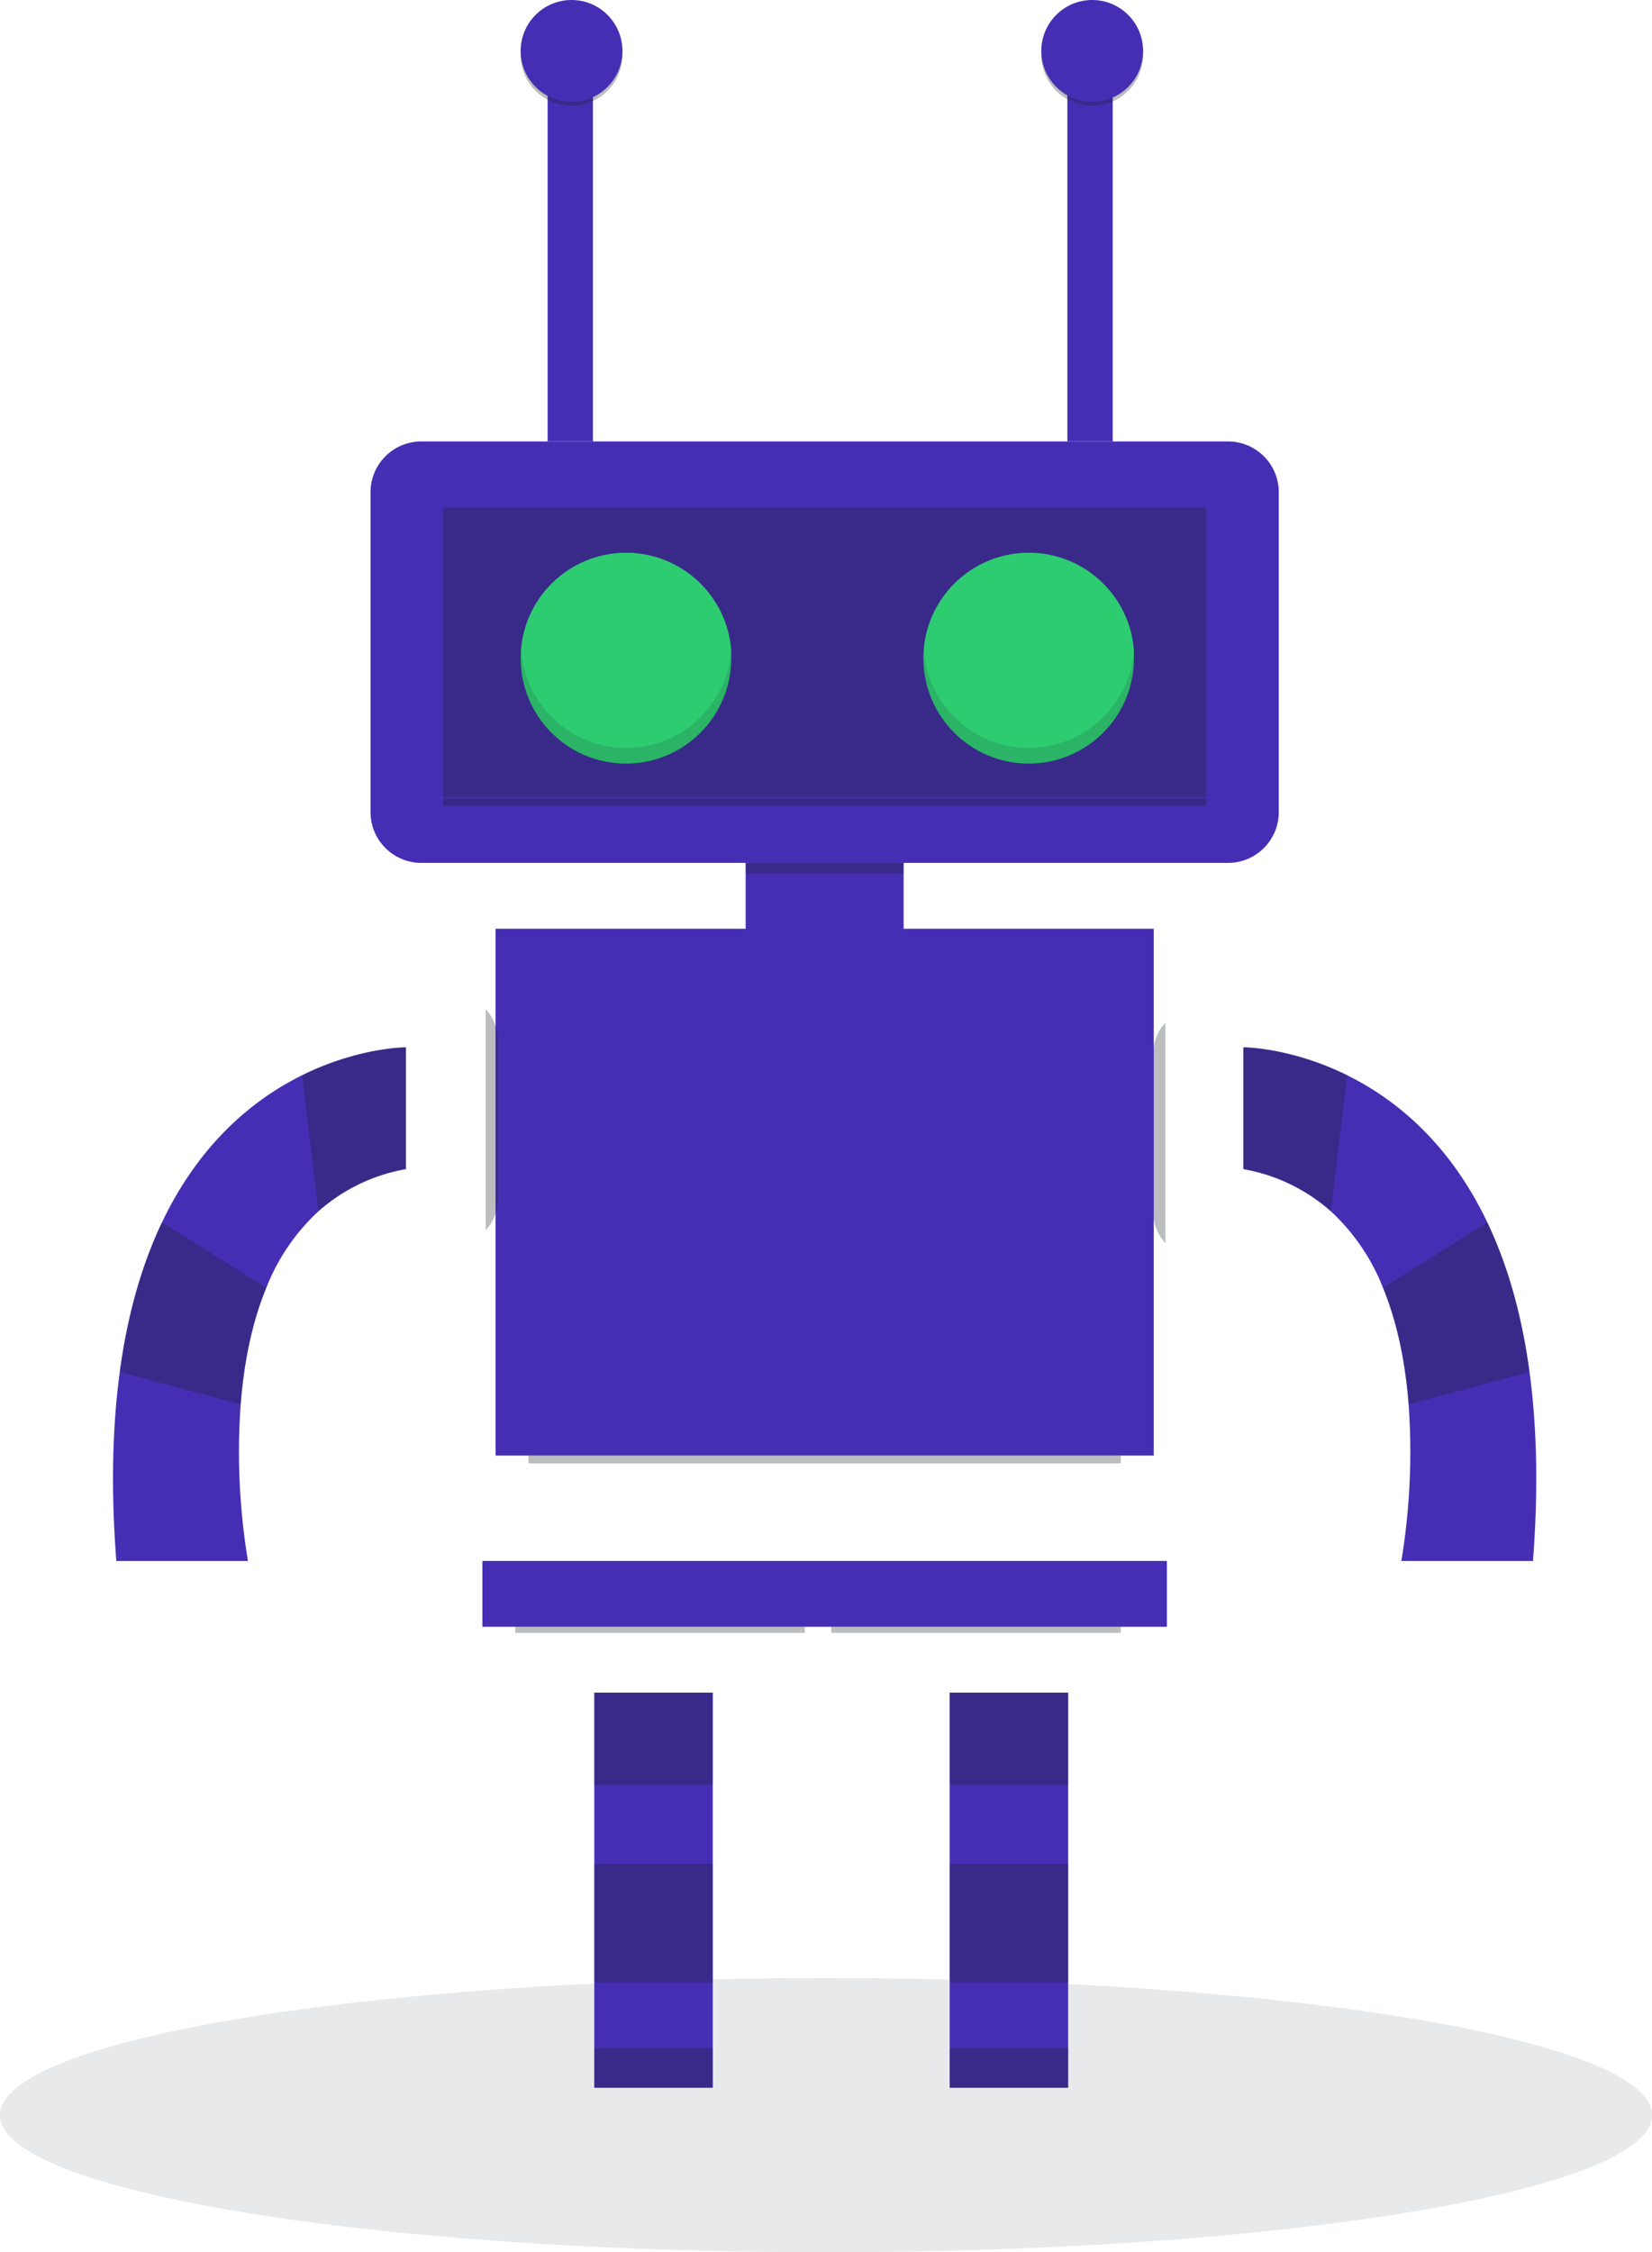 <svg class="robot" viewBox="0 0 422 575" fill="none" xmlns="http://www.w3.org/2000/svg"><path opacity=".1" d="M211 575c116.532 0 211-15.67 211-35s-94.468-35-211-35S0 520.67 0 540s94.468 35 211 35z" fill="#1B2229"/><path d="M313.689 112.698h-206.07c-7.163 0-12.97 5.807-12.97 12.97v81.659c0 7.163 5.807 12.969 12.97 12.969h206.07c7.163 0 12.97-5.806 12.97-12.969v-81.659c0-7.163-5.807-12.97-12.97-12.97z" fill="#462EB4"/><path d="M230.825 220.293h-40.347v23.543h40.347v-23.543z" fill="#462EB4"/><path d="M294.716 237.109H126.593v134.498h168.123V237.109zM298.078 398.507H123.23v16.812h174.848v-16.812zM151.811 533.004h30.262V432.131h-30.262v100.873zM242.597 432.131v100.873h30.262V432.131h-30.262zM103.693 267.372v31.1a45.478 45.478 0 00-22.354 10.776 52.885 52.885 0 00-13.308 19.513c-3.89 9.425-5.781 19.892-6.553 29.788a170.315 170.315 0 001.86 39.961H29.714c-1.428-18.587-.973-34.535.88-48.228 2.076-15.438 5.92-28.005 10.791-38.225 9.742-20.432 23.597-31.517 35.77-37.537 14.458-7.148 26.538-7.148 26.538-7.148zM317.615 267.372v31.1a45.474 45.474 0 0122.354 10.776 52.878 52.878 0 0113.308 19.513c3.891 9.425 5.782 19.892 6.554 29.788.951 13.347.327 26.76-1.861 39.961h33.624c1.428-18.587.973-34.535-.88-48.228-2.076-15.438-5.92-28.005-10.791-38.225-9.741-20.432-23.597-31.517-35.77-37.537-14.458-7.148-26.538-7.148-26.538-7.148zM151.466 13.122h-11.578v99.576h11.578V13.122zM284.233 13.122h-11.578v99.576h11.578V13.122z" fill="#462EB4"/><path opacity=".3" d="M308.165 129.51H113.143v73.974h195.022V129.51z" fill="#1B2229"/><g opacity=".3" fill="#1B2229"><path d="M182.073 432.131h-30.262v23.537h30.262v-23.537zM182.073 475.843h-30.262v30.262h30.262v-30.262zM182.073 522.917h-30.262v10.088h30.262v-10.088zM272.86 432.131h-30.262v23.537h30.262v-23.537zM272.86 475.843h-30.262v30.262h30.262v-30.262zM272.86 522.917h-30.262v10.088h30.262v-10.088zM103.693 267.372v31.1a45.477 45.477 0 00-22.354 10.776l-4.184-34.728c14.458-7.148 26.538-7.148 26.538-7.148zM68.031 328.761c-3.89 9.425-5.781 19.892-6.553 29.788l-30.884-8.267c2.076-15.438 5.92-28.005 10.791-38.225l26.646 16.704zM317.615 267.372v31.1a45.474 45.474 0 0122.354 10.776l4.184-34.728c-14.458-7.148-26.538-7.148-26.538-7.148zM353.277 328.761c3.891 9.425 5.782 19.892 6.554 29.788l30.883-8.267c-2.076-15.438-5.92-28.005-10.791-38.225l-26.646 16.704z"/></g><g opacity=".3" fill="#1B2229"><path d="M308.165 203.782H113.143v2.018h195.022v-2.018zM230.825 220.293h-40.347v2.787h40.347v-2.787zM297.703 261.073v56.31a11.734 11.734 0 01-3.126-7.981v-40.355a11.713 11.713 0 013.126-7.974zM127.19 264.786v42.154a11.724 11.724 0 01-3.134 7.132v-56.419a11.727 11.727 0 013.134 7.133zM286.31 371.609H135.001v1.992H286.31v-1.992zM205.607 415.322h-73.971v1.544h73.971v-1.544zM286.31 415.322h-73.972v1.544h73.972v-1.544z"/></g><path d="M262.772 194.941c14.856 0 26.9-12.044 26.9-26.9 0-14.856-12.044-26.9-26.9-26.9-14.856 0-26.899 12.044-26.899 26.9 0 14.856 12.043 26.9 26.899 26.9z" fill="#2ECC71"/><path opacity=".15" d="M262.772 194.941c14.856 0 26.9-12.044 26.9-26.9 0-14.856-12.044-26.9-26.9-26.9-14.856 0-26.899 12.044-26.899 26.9 0 14.856 12.043 26.9 26.899 26.9z" fill="#1B2229"/><path d="M289.653 166.041c-1.023 13.922-12.643 24.9-26.827 24.9-14.183 0-25.803-10.978-26.826-24.9 1.023-13.922 12.643-24.9 26.826-24.9 14.184 0 25.804 10.978 26.827 24.9zM159.9 194.941c14.856 0 26.899-12.044 26.899-26.9 0-14.856-12.043-26.9-26.899-26.9-14.857 0-26.9 12.044-26.9 26.9 0 14.856 12.043 26.9 26.9 26.9z" fill="#2ECC71"/><path opacity=".15" d="M159.9 194.941c14.856 0 26.899-12.044 26.899-26.9 0-14.856-12.043-26.9-26.899-26.9-14.857 0-26.9 12.044-26.9 26.9 0 14.856 12.043 26.9 26.9 26.9z" fill="#1B2229"/><path d="M186.78 166.041c-1.023 13.922-12.643 24.9-26.826 24.9-14.184 0-25.803-10.978-26.827-24.9 1.024-13.922 12.643-24.9 26.827-24.9 14.183 0 25.803 10.978 26.826 24.9z" fill="#2ECC71"/><circle opacity=".3" cx="279" cy="14" r="13" fill="#1B2229"/><circle cx="279" cy="13" r="13" fill="#462EB4"/><circle opacity=".3" cx="146" cy="14" r="13" fill="#1B2229"/><circle cx="146" cy="13" r="13" fill="#462EB4"/></svg>